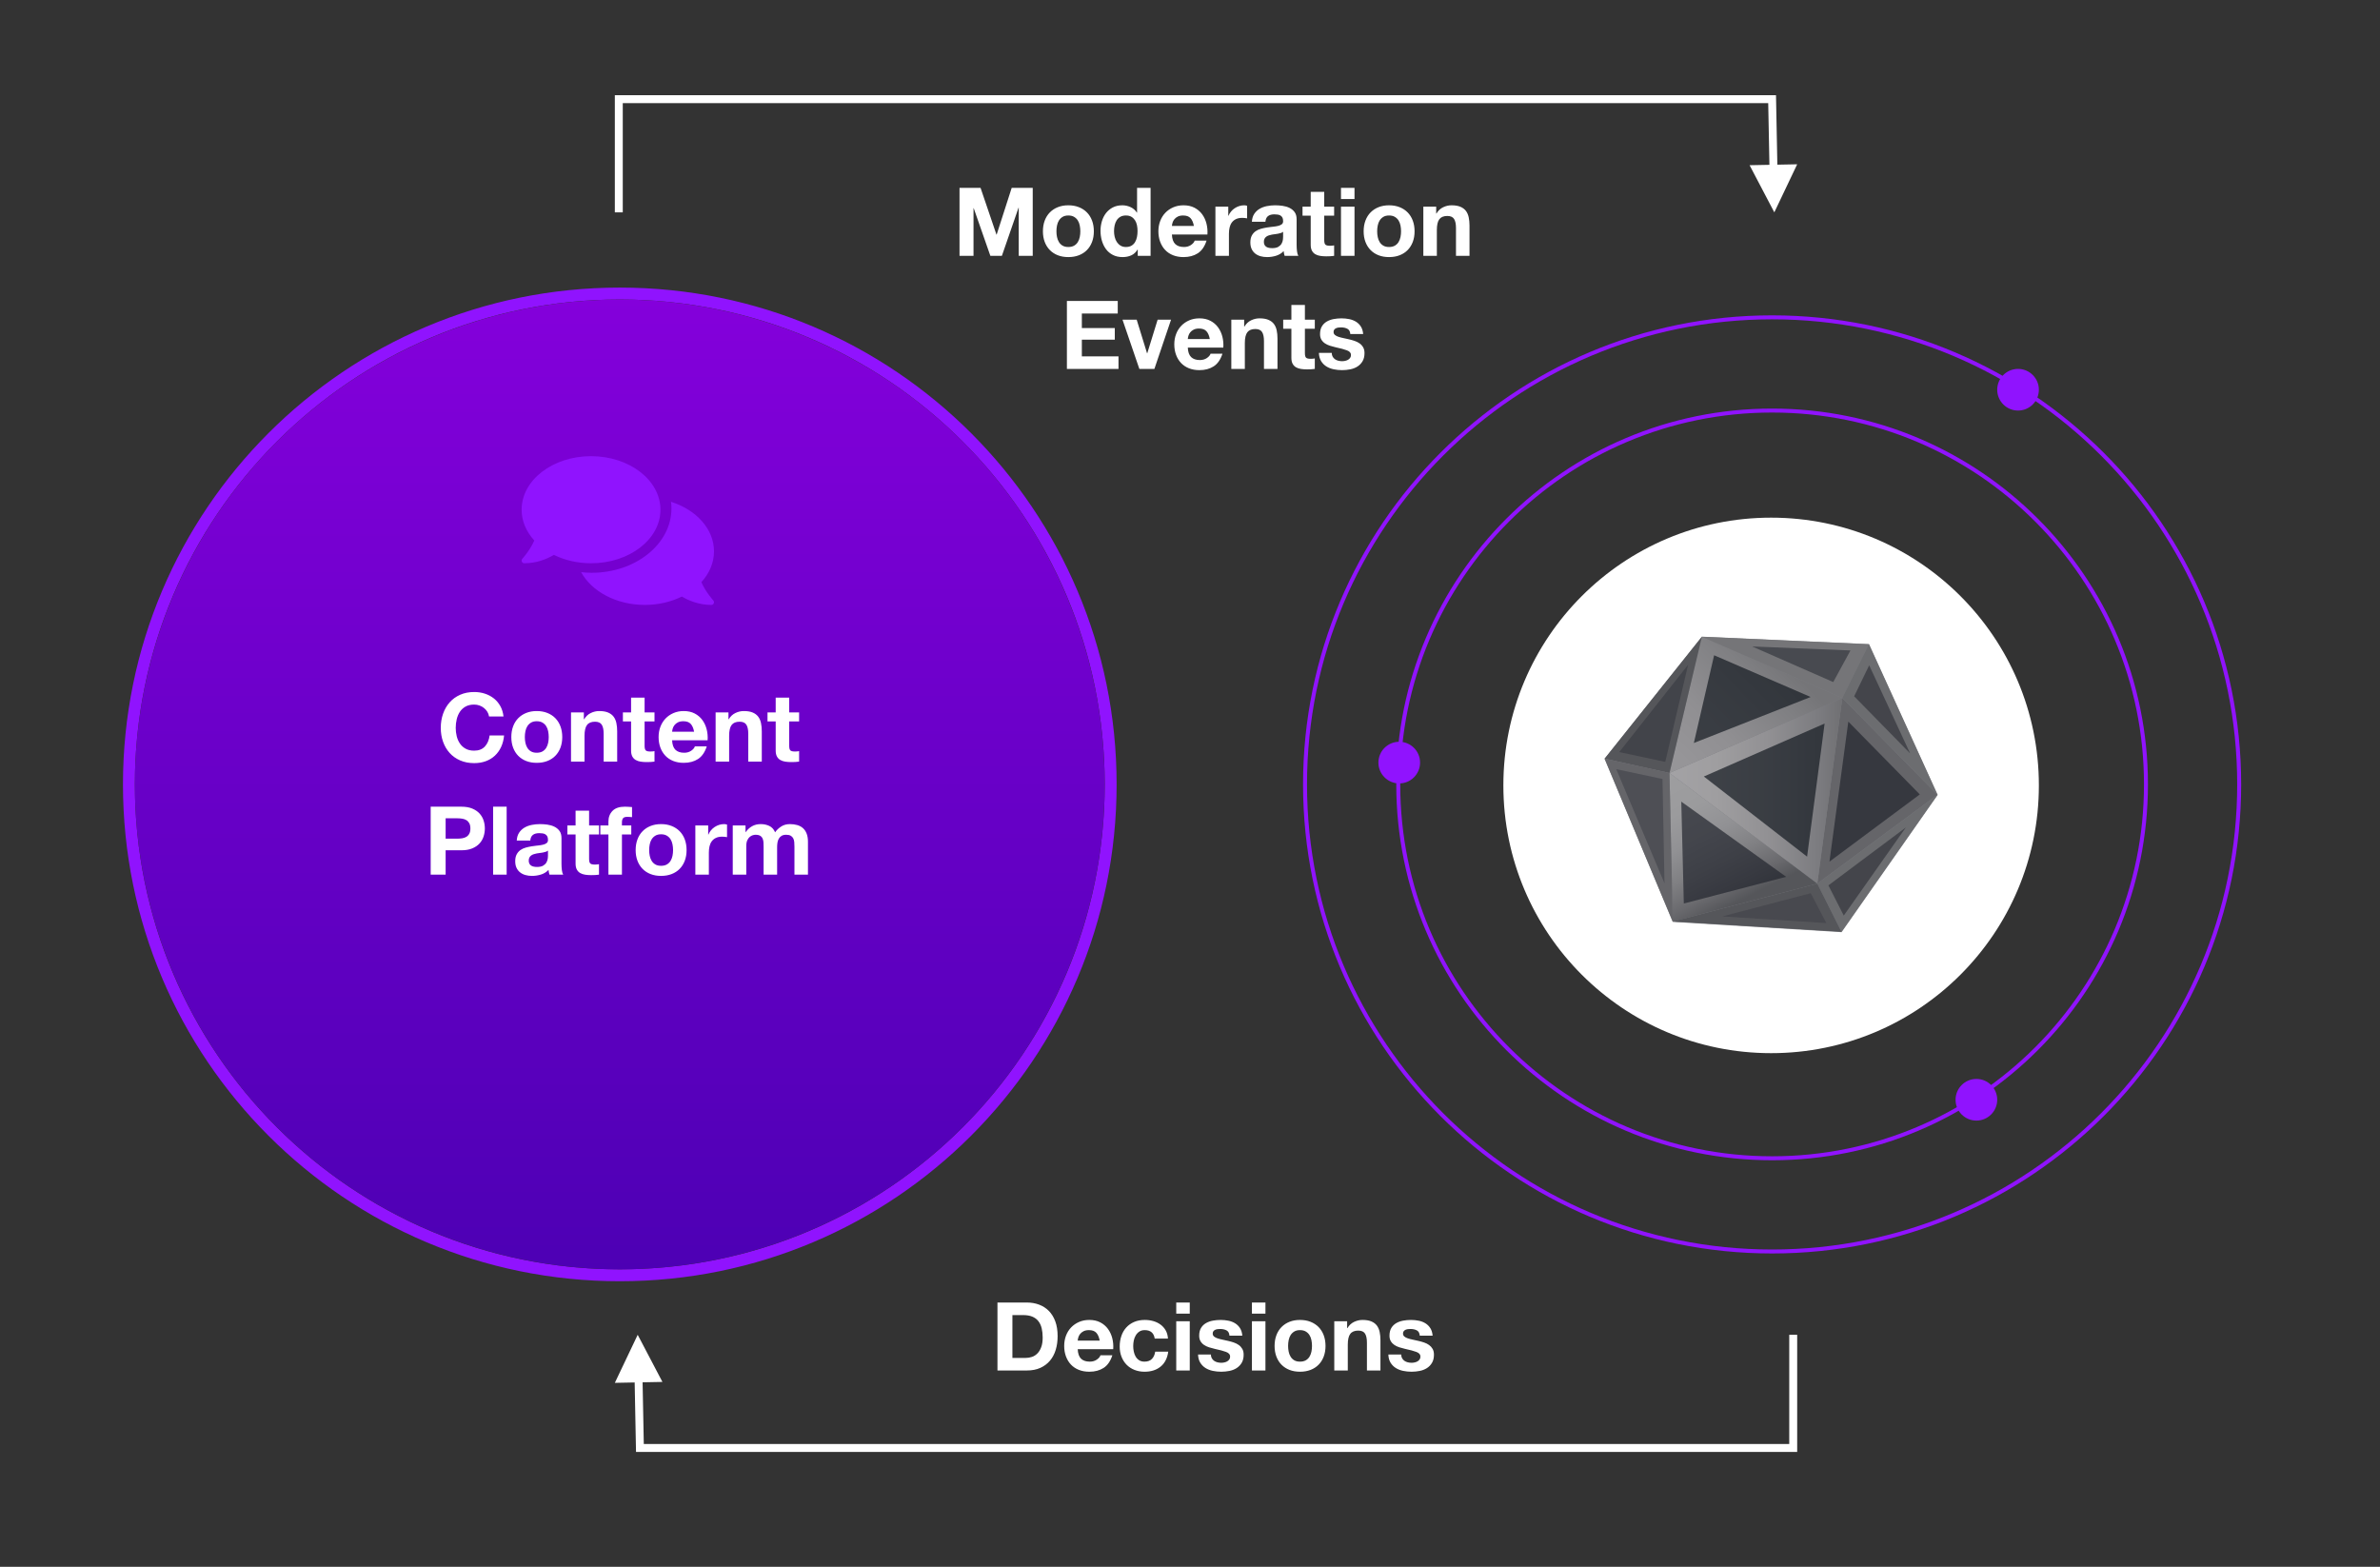 <?xml version="1.0" encoding="UTF-8"?>
<svg width="1200px" height="790px" viewBox="0 0 1200 790" version="1.1" xmlns="http://www.w3.org/2000/svg" xmlns:xlink="http://www.w3.org/1999/xlink">
    <rect x="0" y="0" width="1200" height="790" fill="#333333" stroke="none"/>
    <!-- Generator: Sketch 58 (84663) - https://sketch.com -->
    <title>website-integrations4</title>
    <desc>Created with Sketch.</desc>
    <defs>
        <linearGradient x1="50%" y1="0%" x2="50%" y2="100%" id="linearGradient-1">
            <stop stop-color="#8400DB" offset="0%"></stop>
            <stop stop-color="#4D00B4" offset="100%"></stop>
        </linearGradient>
        <linearGradient x1="0%" y1="50%" x2="100%" y2="50%" id="linearGradient-2">
            <stop stop-color="#A3A2A5" offset="0%"></stop>
            <stop stop-color="#9F9EA0" offset="27.05%"></stop>
            <stop stop-color="#929194" offset="56.07%"></stop>
            <stop stop-color="#7C7C80" offset="85.92%"></stop>
            <stop stop-color="#707073" offset="100%"></stop>
        </linearGradient>
        <linearGradient x1="-0.661%" y1="79.915%" x2="70.392%" y2="24.269%" id="linearGradient-3">
            <stop stop-color="#969598" offset="0%"></stop>
            <stop stop-color="#908F92" offset="33.96%"></stop>
            <stop stop-color="#7F7F82" offset="79.17%"></stop>
            <stop stop-color="#757578" offset="100%"></stop>
        </linearGradient>
        <linearGradient x1="6.06%" y1="-2.835%" x2="50.01%" y2="85.051%" id="linearGradient-4">
            <stop stop-color="#9E9EA0" offset="0%"></stop>
            <stop stop-color="#9B9B9D" offset="27.59%"></stop>
            <stop stop-color="#919194" offset="49.4%"></stop>
            <stop stop-color="#808083" offset="69.23%"></stop>
            <stop stop-color="#69696D" offset="87.77%"></stop>
            <stop stop-color="#55565A" offset="100%"></stop>
        </linearGradient>
    </defs>
    <g id="website-integrations4" stroke="none" stroke-width="1" fill="none" fill-rule="evenodd">
        <path d="M312.5,646 C450.847,646 563,533.847 563,395.5 C563,257.153 450.847,145 312.5,145 C174.153,145 62,257.153 62,395.5 C62,533.847 174.153,646 312.5,646 Z M312.5,640 C177.466,640 68,530.534 68,395.5 C68,260.466 177.466,151 312.5,151 C447.534,151 557,260.466 557,395.5 C557,530.534 447.534,640 312.5,640 Z" id="Oval" fill="#9013FE" fill-rule="nonzero"></path>
        <circle id="Oval" fill="url(#linearGradient-1)" cx="312.5" cy="395.5" r="244.5"></circle>
        <g id="Group-2" transform="translate(758, 261)">
            <circle id="Oval" fill="#FFFFFF" cx="135" cy="135" r="135"></circle>
            <g id="kleros-symbol" transform="translate(51, 60)" fill-rule="nonzero">
                <polygon id="Path" fill="#45464D" opacity="0.7" points="133.381 3.777 49.082 0 0 61.557 34.392 143.825 119.534 149 168 79.793"></polygon>
                <g id="Group">
                    <polygon id="Path" fill="#656569" points="167.848 79.715 119.891 30.913 107.277 124.531"></polygon>
                    <polygon id="Path" fill="url(#linearGradient-2)" points="32.751 68.739 119.891 30.913 107.277 124.531"></polygon>
                    <polygon id="Path" fill="url(#linearGradient-3)" points="119.891 30.913 49.09 0.07 32.751 68.739"></polygon>
                    <polygon id="Path" fill="url(#linearGradient-4)" points="32.751 68.739 34.419 143.629 107.277 124.531"></polygon>
                    <polygon id="Path" fill="#757578" points="119.891 30.913 133.276 3.84 49.09 0.07"></polygon>
                    <polygon id="Path" fill="#6C6D70" points="133.276 3.84 167.848 79.715 119.891 30.913"></polygon>
                    <polygon id="Path" fill="#6C6D70" points="167.848 79.715 119.447 148.795 107.277 124.531"></polygon>
                    <polygon id="Path" fill="#55565A" points="119.447 148.795 34.419 143.629 107.277 124.531"></polygon>
                    <polygon id="Path" fill="#55565A" points="49.09 0.07 0.073 61.513 32.751 68.739"></polygon>
                    <polygon id="Path" fill="#656569" points="0.073 61.513 34.419 143.629 32.751 68.739"></polygon>
                    <polygon id="Path" fill="#151A22" opacity="0.7" points="110.973 43.806 102.14 110.922 50.084 70.514"></polygon>
                    <polygon id="Path" fill="#151A22" opacity="0.7" points="103.923 30.424 55.263 9.389 45.041 53.615"></polygon>
                    <polygon id="Path" fill="#23262E" opacity="0.7" points="91.59 121.09 38.705 83.178 39.984 134.55"></polygon>
                    <polygon id="Path" fill="#23262E" opacity="0.7" points="158.962 79.548 122.923 42.835 113.411 113.433"></polygon>
                    <polygon id="Path" fill="#43444B" opacity="0.7" points="103.989 129.347 111.838 144.422 59.387 141.051"></polygon>
                    <polygon id="Path" fill="#34363D" opacity="0.7" points="151.919 96.205 112.877 125.404 120.635 140.625"></polygon>
                    <polygon id="Path" fill="#34363D" opacity="0.7" points="133.451 14.441 154.094 58.875 125.869 30.07"></polygon>
                    <polygon id="Path" fill="#36383F" opacity="0.7" points="124.004 6.962 115.324 22.896 74.439 4.943"></polygon>
                    <polygon id="Path" fill="#3B3C43" opacity="0.7" points="42.14 14.19 30.635 63.137 7.423 58.201"></polygon>
                    <polygon id="Path" fill="#45464D" opacity="0.7" points="29.235 71.769 30.247 124.37 5.912 66.812"></polygon>
                </g>
            </g>
        </g>
        <path d="M893.5,585 C998.158,585 1083,500.158 1083,395.5 C1083,290.842 998.158,206 893.5,206 C788.842,206 704,290.842 704,395.5 C704,500.158 788.842,585 893.5,585 Z M893.5,583 C789.947,583 706,499.053 706,395.5 C706,291.947 789.947,208 893.5,208 C997.053,208 1081,291.947 1081,395.5 C1081,499.053 997.053,583 893.5,583 Z" id="Oval" fill="#9013FE" fill-rule="nonzero"></path>
        <path d="M893.5,632 C1024.115,632 1130,526.115 1130,395.5 C1130,264.885 1024.115,159 893.5,159 C762.885,159 657,264.885 657,395.5 C657,526.115 762.885,632 893.5,632 Z M893.5,630 C763.989,630 659,525.011 659,395.5 C659,265.989 763.989,161 893.5,161 C1023.011,161 1128,265.989 1128,395.5 C1128,525.011 1023.011,630 893.5,630 Z" id="Oval" fill="#9013FE" fill-rule="nonzero"></path>
        <path d="M246.576,361.248 L253.872,361.248 C253.648,359.264 253.104,357.504 252.24,355.968 C251.376,354.432 250.28,353.144 248.952,352.104 C247.624,351.064 246.12,350.272 244.44,349.728 C242.76,349.184 240.976,348.912 239.088,348.912 C236.464,348.912 234.104,349.376 232.008,350.304 C229.912,351.232 228.144,352.512 226.704,354.144 C225.264,355.776 224.16,357.688 223.392,359.88 C222.624,362.072 222.24,364.448 222.24,367.008 C222.24,369.504 222.624,371.832 223.392,373.992 C224.16,376.152 225.264,378.032 226.704,379.632 C228.144,381.232 229.912,382.488 232.008,383.4 C234.104,384.312 236.464,384.768 239.088,384.768 C241.2,384.768 243.136,384.448 244.896,383.808 C246.656,383.168 248.192,382.24 249.504,381.024 C250.816,379.808 251.872,378.336 252.672,376.608 C253.472,374.88 253.968,372.944 254.16,370.8 L246.864,370.8 C246.576,373.104 245.784,374.96 244.488,376.368 C243.192,377.776 241.392,378.48 239.088,378.48 C237.392,378.48 235.952,378.152 234.768,377.496 C233.584,376.84 232.624,375.968 231.888,374.88 C231.152,373.792 230.616,372.568 230.28,371.208 C229.944,369.848 229.776,368.448 229.776,367.008 C229.776,365.504 229.944,364.048 230.28,362.64 C230.616,361.232 231.152,359.976 231.888,358.872 C232.624,357.768 233.584,356.888 234.768,356.232 C235.952,355.576 237.392,355.248 239.088,355.248 C240.016,355.248 240.904,355.4 241.752,355.704 C242.6,356.008 243.36,356.432 244.032,356.976 C244.704,357.52 245.264,358.152 245.712,358.872 C246.16,359.592 246.448,360.384 246.576,361.248 Z M264.624,371.616 C264.624,370.624 264.72,369.648 264.912,368.688 C265.104,367.728 265.432,366.88 265.896,366.144 C266.36,365.408 266.976,364.808 267.744,364.344 C268.512,363.88 269.472,363.648 270.624,363.648 C271.776,363.648 272.744,363.88 273.528,364.344 C274.312,364.808 274.936,365.408 275.4,366.144 C275.864,366.88 276.192,367.728 276.384,368.688 C276.576,369.648 276.672,370.624 276.672,371.616 C276.672,372.608 276.576,373.576 276.384,374.52 C276.192,375.464 275.864,376.312 275.4,377.064 C274.936,377.816 274.312,378.416 273.528,378.864 C272.744,379.312 271.776,379.536 270.624,379.536 C269.472,379.536 268.512,379.312 267.744,378.864 C266.976,378.416 266.36,377.816 265.896,377.064 C265.432,376.312 265.104,375.464 264.912,374.52 C264.72,373.576 264.624,372.608 264.624,371.616 Z M257.808,371.616 C257.808,373.6 258.112,375.392 258.72,376.992 C259.328,378.592 260.192,379.96 261.312,381.096 C262.432,382.232 263.776,383.104 265.344,383.712 C266.912,384.32 268.672,384.624 270.624,384.624 C272.576,384.624 274.344,384.32 275.928,383.712 C277.512,383.104 278.864,382.232 279.984,381.096 C281.104,379.96 281.968,378.592 282.576,376.992 C283.184,375.392 283.488,373.6 283.488,371.616 C283.488,369.632 283.184,367.832 282.576,366.216 C281.968,364.6 281.104,363.224 279.984,362.088 C278.864,360.952 277.512,360.072 275.928,359.448 C274.344,358.824 272.576,358.512 270.624,358.512 C268.672,358.512 266.912,358.824 265.344,359.448 C263.776,360.072 262.432,360.952 261.312,362.088 C260.192,363.224 259.328,364.6 258.72,366.216 C258.112,367.832 257.808,369.632 257.808,371.616 Z M287.904,359.184 L287.904,384 L294.72,384 L294.72,370.992 C294.72,368.464 295.136,366.648 295.968,365.544 C296.8,364.44 298.144,363.888 300,363.888 C301.632,363.888 302.768,364.392 303.408,365.4 C304.048,366.408 304.368,367.936 304.368,369.984 L304.368,384 L311.184,384 L311.184,368.736 C311.184,367.2 311.048,365.8 310.776,364.536 C310.504,363.272 310.032,362.2 309.36,361.32 C308.688,360.44 307.768,359.752 306.6,359.256 C305.432,358.76 303.936,358.512 302.112,358.512 C300.672,358.512 299.264,358.84 297.888,359.496 C296.512,360.152 295.392,361.2 294.528,362.64 L294.384,362.64 L294.384,359.184 L287.904,359.184 Z M325.008,359.184 L325.008,351.744 L318.192,351.744 L318.192,359.184 L314.064,359.184 L314.064,363.744 L318.192,363.744 L318.192,378.384 C318.192,379.632 318.4,380.64 318.816,381.408 C319.232,382.176 319.8,382.768 320.52,383.184 C321.24,383.6 322.072,383.88 323.016,384.024 C323.96,384.168 324.96,384.24 326.016,384.24 C326.688,384.24 327.376,384.224 328.08,384.192 C328.784,384.16 329.424,384.096 330,384 L330,378.72 C329.68,378.784 329.344,378.832 328.992,378.864 C328.64,378.896 328.272,378.912 327.888,378.912 C326.736,378.912 325.968,378.72 325.584,378.336 C325.2,377.952 325.008,377.184 325.008,376.032 L325.008,363.744 L330,363.744 L330,359.184 L325.008,359.184 Z M349.968,368.928 L338.88,368.928 C338.912,368.448 339.016,367.904 339.192,367.296 C339.368,366.688 339.672,366.112 340.104,365.568 C340.536,365.024 341.112,364.568 341.832,364.2 C342.552,363.832 343.456,363.648 344.544,363.648 C346.208,363.648 347.448,364.096 348.264,364.992 C349.08,365.888 349.648,367.2 349.968,368.928 Z M338.88,373.248 L356.784,373.248 C356.912,371.328 356.752,369.488 356.304,367.728 C355.856,365.968 355.128,364.4 354.12,363.024 C353.112,361.648 351.824,360.552 350.256,359.736 C348.688,358.92 346.848,358.512 344.736,358.512 C342.848,358.512 341.128,358.848 339.576,359.52 C338.024,360.192 336.688,361.112 335.568,362.28 C334.448,363.448 333.584,364.832 332.976,366.432 C332.368,368.032 332.064,369.76 332.064,371.616 C332.064,373.536 332.36,375.296 332.952,376.896 C333.544,378.496 334.384,379.872 335.472,381.024 C336.56,382.176 337.888,383.064 339.456,383.688 C341.024,384.312 342.784,384.624 344.736,384.624 C347.552,384.624 349.952,383.984 351.936,382.704 C353.92,381.424 355.392,379.296 356.352,376.32 L350.352,376.32 C350.128,377.088 349.52,377.816 348.528,378.504 C347.536,379.192 346.352,379.536 344.976,379.536 C343.056,379.536 341.584,379.04 340.56,378.048 C339.536,377.056 338.976,375.456 338.88,373.248 Z M360.816,359.184 L360.816,384 L367.632,384 L367.632,370.992 C367.632,368.464 368.048,366.648 368.88,365.544 C369.712,364.44 371.056,363.888 372.912,363.888 C374.544,363.888 375.68,364.392 376.32,365.4 C376.96,366.408 377.28,367.936 377.28,369.984 L377.28,384 L384.096,384 L384.096,368.736 C384.096,367.2 383.96,365.8 383.688,364.536 C383.416,363.272 382.944,362.2 382.272,361.32 C381.6,360.44 380.68,359.752 379.512,359.256 C378.344,358.76 376.848,358.512 375.024,358.512 C373.584,358.512 372.176,358.84 370.8,359.496 C369.424,360.152 368.304,361.2 367.44,362.64 L367.296,362.64 L367.296,359.184 L360.816,359.184 Z M397.92,359.184 L397.92,351.744 L391.104,351.744 L391.104,359.184 L386.976,359.184 L386.976,363.744 L391.104,363.744 L391.104,378.384 C391.104,379.632 391.312,380.64 391.728,381.408 C392.144,382.176 392.712,382.768 393.432,383.184 C394.152,383.6 394.984,383.88 395.928,384.024 C396.872,384.168 397.872,384.24 398.928,384.24 C399.6,384.24 400.288,384.224 400.992,384.192 C401.696,384.16 402.336,384.096 402.912,384 L402.912,378.72 C402.592,378.784 402.256,378.832 401.904,378.864 C401.552,378.896 401.184,378.912 400.8,378.912 C399.648,378.912 398.88,378.72 398.496,378.336 C398.112,377.952 397.92,377.184 397.92,376.032 L397.92,363.744 L402.912,363.744 L402.912,359.184 L397.92,359.184 Z M224.688,422.856 L224.688,412.584 L230.544,412.584 C231.408,412.584 232.24,412.648 233.04,412.776 C233.84,412.904 234.544,413.152 235.152,413.52 C235.76,413.888 236.248,414.408 236.616,415.08 C236.984,415.752 237.168,416.632 237.168,417.72 C237.168,418.808 236.984,419.688 236.616,420.36 C236.248,421.032 235.76,421.552 235.152,421.92 C234.544,422.288 233.84,422.536 233.04,422.664 C232.24,422.792 231.408,422.856 230.544,422.856 L224.688,422.856 Z M217.152,406.728 L217.152,441 L224.688,441 L224.688,428.712 L232.608,428.712 C234.752,428.712 236.576,428.4 238.08,427.776 C239.584,427.152 240.808,426.328 241.752,425.304 C242.696,424.28 243.384,423.104 243.816,421.776 C244.248,420.448 244.464,419.096 244.464,417.72 C244.464,416.312 244.248,414.952 243.816,413.64 C243.384,412.328 242.696,411.16 241.752,410.136 C240.808,409.112 239.584,408.288 238.08,407.664 C236.576,407.04 234.752,406.728 232.608,406.728 L217.152,406.728 Z M248.64,406.728 L248.64,441 L255.456,441 L255.456,406.728 L248.64,406.728 Z M260.544,423.816 C260.64,422.216 261.04,420.888 261.744,419.832 C262.448,418.776 263.344,417.928 264.432,417.288 C265.52,416.648 266.744,416.192 268.104,415.92 C269.464,415.648 270.832,415.512 272.208,415.512 C273.456,415.512 274.72,415.6 276,415.776 C277.28,415.952 278.448,416.296 279.504,416.808 C280.56,417.32 281.424,418.032 282.096,418.944 C282.768,419.856 283.104,421.064 283.104,422.568 L283.104,435.48 C283.104,436.6 283.168,437.672 283.296,438.696 C283.424,439.72 283.648,440.488 283.968,441 L277.056,441 C276.928,440.616 276.824,440.224 276.744,439.824 C276.664,439.424 276.608,439.016 276.576,438.6 C275.488,439.72 274.208,440.504 272.736,440.952 C271.264,441.4 269.76,441.624 268.224,441.624 C267.04,441.624 265.936,441.48 264.912,441.192 C263.888,440.904 262.992,440.456 262.224,439.848 C261.456,439.24 260.856,438.472 260.424,437.544 C259.992,436.616 259.776,435.512 259.776,434.232 C259.776,432.824 260.024,431.664 260.52,430.752 C261.016,429.84 261.656,429.112 262.44,428.568 C263.224,428.024 264.12,427.616 265.128,427.344 C266.136,427.072 267.152,426.856 268.176,426.696 C268.944,426.576 269.703,426.474 270.453,426.39 L271.2,426.312 C272.192,426.216 273.072,426.072 273.84,425.88 C274.608,425.688 275.216,425.408 275.664,425.04 C276.071,424.705 276.28,424.232 276.291,423.62 L276.288,423.432 C276.288,422.696 276.168,422.112 275.928,421.68 C275.688,421.248 275.368,420.912 274.968,420.672 C274.568,420.432 274.104,420.272 273.576,420.192 C273.048,420.112 272.48,420.072 271.872,420.072 C270.528,420.072 269.472,420.36 268.704,420.936 C267.936,421.512 267.488,422.472 267.36,423.816 L260.544,423.816 Z M276.288,428.856 C276,429.112 275.64,429.312 275.208,429.456 C274.776,429.6 274.312,429.72 273.816,429.816 C273.485,429.88 273.144,429.937 272.792,429.987 L272.256,430.056 C271.712,430.12 271.168,430.2 270.624,430.296 C270.112,430.392 269.608,430.52 269.112,430.68 C268.616,430.84 268.184,431.056 267.816,431.328 C267.448,431.6 267.152,431.944 266.928,432.36 C266.704,432.776 266.592,433.304 266.592,433.944 C266.592,434.552 266.704,435.064 266.928,435.48 C267.152,435.896 267.456,436.224 267.84,436.464 C268.224,436.704 268.672,436.872 269.184,436.968 C269.696,437.064 270.224,437.112 270.768,437.112 C272.112,437.112 273.152,436.888 273.888,436.44 C274.624,435.992 275.168,435.456 275.52,434.832 C275.872,434.208 276.088,433.576 276.168,432.936 L276.227,432.419 C276.268,432.014 276.288,431.674 276.288,431.4 L276.288,428.856 Z M297.024,416.184 L297.024,408.744 L290.208,408.744 L290.208,416.184 L286.08,416.184 L286.08,420.744 L290.208,420.744 L290.208,435.384 C290.208,436.632 290.416,437.64 290.832,438.408 C291.248,439.176 291.816,439.768 292.536,440.184 C293.256,440.6 294.088,440.88 295.032,441.024 C295.976,441.168 296.976,441.24 298.032,441.24 C298.704,441.24 299.392,441.224 300.096,441.192 C300.8,441.16 301.44,441.096 302.016,441 L302.016,435.72 C301.696,435.784 301.36,435.832 301.008,435.864 C300.656,435.896 300.288,435.912 299.904,435.912 C298.752,435.912 297.984,435.72 297.6,435.336 C297.216,434.952 297.024,434.184 297.024,433.032 L297.024,420.744 L302.016,420.744 L302.016,416.184 L297.024,416.184 Z M306.768,420.744 L306.768,441 L313.584,441 L313.584,420.744 L318.288,420.744 L318.288,416.184 L313.584,416.184 L313.584,414.696 C313.584,413.672 313.784,412.944 314.184,412.512 C314.584,412.08 315.248,411.864 316.176,411.864 C317.04,411.864 317.872,411.912 318.672,412.008 L318.672,406.92 C318.096,406.888 317.504,406.848 316.896,406.8 C316.288,406.752 315.68,406.728 315.072,406.728 C312.288,406.728 310.208,407.432 308.832,408.84 C307.456,410.248 306.768,412.056 306.768,414.264 L306.768,416.184 L302.688,416.184 L302.688,420.744 L306.768,420.744 Z M327.312,428.616 C327.312,427.624 327.408,426.648 327.6,425.688 C327.792,424.728 328.12,423.88 328.584,423.144 C329.048,422.408 329.664,421.808 330.432,421.344 C331.2,420.88 332.16,420.648 333.312,420.648 C334.464,420.648 335.432,420.88 336.216,421.344 C337,421.808 337.624,422.408 338.088,423.144 C338.552,423.88 338.88,424.728 339.072,425.688 C339.264,426.648 339.36,427.624 339.36,428.616 C339.36,429.608 339.264,430.576 339.072,431.52 C338.88,432.464 338.552,433.312 338.088,434.064 C337.624,434.816 337,435.416 336.216,435.864 C335.432,436.312 334.464,436.536 333.312,436.536 C332.16,436.536 331.2,436.312 330.432,435.864 C329.664,435.416 329.048,434.816 328.584,434.064 C328.12,433.312 327.792,432.464 327.6,431.52 C327.408,430.576 327.312,429.608 327.312,428.616 Z M320.496,428.616 C320.496,430.6 320.8,432.392 321.408,433.992 C322.016,435.592 322.88,436.96 324,438.096 C325.12,439.232 326.464,440.104 328.032,440.712 C329.6,441.32 331.36,441.624 333.312,441.624 C335.264,441.624 337.032,441.32 338.616,440.712 C340.2,440.104 341.552,439.232 342.672,438.096 C343.792,436.96 344.656,435.592 345.264,433.992 C345.872,432.392 346.176,430.6 346.176,428.616 C346.176,426.632 345.872,424.832 345.264,423.216 C344.656,421.6 343.792,420.224 342.672,419.088 C341.552,417.952 340.2,417.072 338.616,416.448 C337.032,415.824 335.264,415.512 333.312,415.512 C331.36,415.512 329.6,415.824 328.032,416.448 C326.464,417.072 325.12,417.952 324,419.088 C322.88,420.224 322.016,421.6 321.408,423.216 C320.8,424.832 320.496,426.632 320.496,428.616 Z M350.592,416.184 L350.592,441 L357.408,441 L357.408,429.816 C357.408,428.696 357.52,427.656 357.744,426.696 C357.968,425.736 358.344,424.896 358.872,424.176 C359.4,423.456 360.096,422.888 360.96,422.472 C361.824,422.056 362.88,421.848 364.128,421.848 C364.544,421.848 364.976,421.872 365.424,421.92 C365.872,421.968 366.256,422.024 366.576,422.088 L366.576,415.752 C366.032,415.592 365.536,415.512 365.088,415.512 C364.224,415.512 363.392,415.64 362.592,415.896 C361.792,416.152 361.04,416.512 360.336,416.976 C359.632,417.44 359.008,418 358.464,418.656 C357.92,419.312 357.488,420.024 357.168,420.792 L357.072,420.792 L357.072,416.184 L350.592,416.184 Z M369.456,416.184 L375.888,416.184 L375.888,419.544 L375.984,419.544 C376.88,418.264 377.96,417.272 379.224,416.568 C380.488,415.864 381.936,415.512 383.568,415.512 C385.136,415.512 386.568,415.816 387.864,416.424 C389.16,417.032 390.144,418.104 390.816,419.64 C391.552,418.552 392.552,417.592 393.816,416.76 C395.08,415.928 396.576,415.512 398.304,415.512 C399.616,415.512 400.832,415.672 401.952,415.992 C403.072,416.312 404.032,416.824 404.832,417.528 C405.632,418.232 406.256,419.152 406.704,420.288 C407.152,421.424 407.376,422.792 407.376,424.392 L407.376,441 L400.56,441 L400.56,426.936 C400.56,426.104 400.528,425.32 400.464,424.584 C400.4,423.848 400.224,423.208 399.936,422.664 C399.648,422.12 399.224,421.688 398.664,421.368 C398.104,421.048 397.344,420.888 396.384,420.888 C395.424,420.888 394.648,421.072 394.056,421.44 C393.464,421.808 393,422.288 392.664,422.88 C392.328,423.472 392.104,424.144 391.992,424.896 C391.88,425.648 391.824,426.408 391.824,427.176 L391.824,441 L385.008,441 L385.008,427.08 C385.008,426.344 384.992,425.616 384.96,424.896 C384.928,424.176 384.792,423.512 384.552,422.904 C384.312,422.296 383.912,421.808 383.352,421.44 C382.792,421.072 381.968,420.888 380.88,420.888 C380.56,420.888 380.136,420.96 379.608,421.104 C379.08,421.248 378.568,421.52 378.072,421.92 C377.576,422.32 377.152,422.896 376.8,423.648 C376.448,424.4 376.272,425.384 376.272,426.6 L376.272,441 L369.456,441 L369.456,416.184 Z" id="ContentPlatform" fill="#FFFFFF" fill-rule="nonzero"></path>
        <g id="cart-plus-solid" transform="translate(263, 230)" fill="#9013FE" fill-rule="nonzero">
            <path d="M70,27 C70,12.082 54.334,0 35,0 C15.666,0 0,12.082 0,27 C0,32.788 2.373,38.121 6.394,42.525 C4.139,47.621 0.421,51.671 0.37,51.722 C0,52.11 -0.101,52.684 0.118,53.19 C0.337,53.696 0.808,54 1.346,54 C7.505,54 12.603,51.924 16.272,49.781 C21.69,52.431 28.101,54 35,54 C54.334,54 70,41.917 70,27 Z M90.63,63.523 C94.636,59.135 97,53.785 97,47.996 C97,36.705 88.032,27.034 75.326,23 C75.477,24.114 75.544,25.245 75.544,26.392 C75.544,44.266 57.491,58.797 35.314,58.797 C33.503,58.797 31.743,58.662 30,58.477 C35.28,68.181 47.685,75 62.134,75 C69.007,75 75.393,73.447 80.791,70.781 C84.445,72.924 89.524,75 95.659,75 C96.195,75 96.682,74.679 96.883,74.19 C97.101,73.7 97,73.127 96.631,72.722 C96.581,72.671 92.876,68.637 90.63,63.523 Z" id="Shape"></path>
        </g>
        <path d="M483.792,94.728 L483.792,129 L490.848,129 L490.848,104.952 L490.944,104.952 L499.344,129 L505.152,129 L513.552,104.712 L513.648,104.712 L513.648,129 L520.704,129 L520.704,94.728 L510.096,94.728 L502.512,118.296 L502.416,118.296 L494.4,94.728 L483.792,94.728 Z M532.656,116.616 C532.656,115.624 532.752,114.648 532.944,113.688 C533.136,112.728 533.464,111.88 533.928,111.144 C534.392,110.408 535.008,109.808 535.776,109.344 C536.544,108.88 537.504,108.648 538.656,108.648 C539.808,108.648 540.776,108.88 541.56,109.344 C542.344,109.808 542.968,110.408 543.432,111.144 C543.896,111.88 544.224,112.728 544.416,113.688 C544.608,114.648 544.704,115.624 544.704,116.616 C544.704,117.608 544.608,118.576 544.416,119.52 C544.224,120.464 543.896,121.312 543.432,122.064 C542.968,122.816 542.344,123.416 541.56,123.864 C540.776,124.312 539.808,124.536 538.656,124.536 C537.504,124.536 536.544,124.312 535.776,123.864 C535.008,123.416 534.392,122.816 533.928,122.064 C533.464,121.312 533.136,120.464 532.944,119.52 C532.752,118.576 532.656,117.608 532.656,116.616 Z M525.84,116.616 C525.84,118.6 526.144,120.392 526.752,121.992 C527.36,123.592 528.224,124.96 529.344,126.096 C530.464,127.232 531.808,128.104 533.376,128.712 C534.944,129.32 536.704,129.624 538.656,129.624 C540.608,129.624 542.376,129.32 543.96,128.712 C545.544,128.104 546.896,127.232 548.016,126.096 C549.136,124.96 550,123.592 550.608,121.992 C551.216,120.392 551.52,118.6 551.52,116.616 C551.52,114.632 551.216,112.832 550.608,111.216 C550,109.6 549.136,108.224 548.016,107.088 C546.896,105.952 545.544,105.072 543.96,104.448 C542.376,103.824 540.608,103.512 538.656,103.512 C536.704,103.512 534.944,103.824 533.376,104.448 C531.808,105.072 530.464,105.952 529.344,107.088 C528.224,108.224 527.36,109.6 526.752,111.216 C526.144,112.832 525.84,114.632 525.84,116.616 Z M573.552,116.52 C573.552,117.544 573.456,118.536 573.264,119.496 C573.072,120.456 572.752,121.312 572.304,122.064 C571.856,122.816 571.256,123.416 570.504,123.864 C569.752,124.312 568.816,124.536 567.696,124.536 C566.64,124.536 565.736,124.304 564.984,123.84 C564.232,123.376 563.608,122.768 563.112,122.016 C562.616,121.264 562.256,120.408 562.032,119.448 C561.808,118.488 561.696,117.528 561.696,116.568 C561.696,115.544 561.8,114.56 562.008,113.616 C562.216,112.672 562.552,111.832 563.016,111.096 C563.48,110.36 564.096,109.768 564.864,109.32 C565.632,108.872 566.576,108.648 567.696,108.648 C568.816,108.648 569.744,108.872 570.48,109.32 C571.216,109.768 571.816,110.352 572.28,111.072 C572.744,111.792 573.072,112.624 573.264,113.568 C573.456,114.512 573.552,115.496 573.552,116.52 Z M573.648,125.832 L573.648,129 L580.128,129 L580.128,94.728 L573.312,94.728 L573.312,107.208 L573.216,107.208 C572.448,105.992 571.4,105.072 570.072,104.448 C568.744,103.824 567.344,103.512 565.872,103.512 C564.048,103.512 562.448,103.872 561.072,104.592 C559.696,105.312 558.552,106.264 557.64,107.448 C556.728,108.632 556.04,110 555.576,111.552 C555.112,113.104 554.88,114.712 554.88,116.376 C554.88,118.104 555.112,119.768 555.576,121.368 C556.04,122.968 556.728,124.384 557.64,125.616 C558.552,126.848 559.712,127.824 561.12,128.544 C562.528,129.264 564.16,129.624 566.016,129.624 C567.648,129.624 569.112,129.328 570.408,128.736 C571.704,128.144 572.752,127.176 573.552,125.832 L573.648,125.832 Z M601.968,113.928 L590.88,113.928 C590.912,113.448 591.016,112.904 591.192,112.296 C591.368,111.688 591.672,111.112 592.104,110.568 C592.536,110.024 593.112,109.568 593.832,109.2 C594.552,108.832 595.456,108.648 596.544,108.648 C598.208,108.648 599.448,109.096 600.264,109.992 C601.08,110.888 601.648,112.2 601.968,113.928 Z M590.88,118.248 L608.784,118.248 C608.912,116.328 608.752,114.488 608.304,112.728 C607.856,110.968 607.128,109.4 606.12,108.024 C605.112,106.648 603.824,105.552 602.256,104.736 C600.688,103.92 598.848,103.512 596.736,103.512 C594.848,103.512 593.128,103.848 591.576,104.52 C590.024,105.192 588.688,106.112 587.568,107.28 C586.448,108.448 585.584,109.832 584.976,111.432 C584.368,113.032 584.064,114.76 584.064,116.616 C584.064,118.536 584.36,120.296 584.952,121.896 C585.544,123.496 586.384,124.872 587.472,126.024 C588.56,127.176 589.888,128.064 591.456,128.688 C593.024,129.312 594.784,129.624 596.736,129.624 C599.552,129.624 601.952,128.984 603.936,127.704 C605.92,126.424 607.392,124.296 608.352,121.32 L602.352,121.32 C602.128,122.088 601.52,122.816 600.528,123.504 C599.536,124.192 598.352,124.536 596.976,124.536 C595.056,124.536 593.584,124.04 592.56,123.048 C591.536,122.056 590.976,120.456 590.88,118.248 Z M612.816,104.184 L612.816,129 L619.632,129 L619.632,117.816 C619.632,116.696 619.744,115.656 619.968,114.696 C620.192,113.736 620.568,112.896 621.096,112.176 C621.624,111.456 622.32,110.888 623.184,110.472 C624.048,110.056 625.104,109.848 626.352,109.848 C626.768,109.848 627.2,109.872 627.648,109.92 C628.096,109.968 628.48,110.024 628.8,110.088 L628.8,103.752 C628.256,103.592 627.76,103.512 627.312,103.512 C626.448,103.512 625.616,103.64 624.816,103.896 C624.016,104.152 623.264,104.512 622.56,104.976 C621.856,105.44 621.232,106 620.688,106.656 C620.144,107.312 619.712,108.024 619.392,108.792 L619.296,108.792 L619.296,104.184 L612.816,104.184 Z M631.2,111.816 C631.296,110.216 631.696,108.888 632.4,107.832 C633.104,106.776 634,105.928 635.088,105.288 C636.176,104.648 637.4,104.192 638.76,103.92 C640.12,103.648 641.488,103.512 642.864,103.512 C644.112,103.512 645.376,103.6 646.656,103.776 C647.936,103.952 649.104,104.296 650.16,104.808 C651.216,105.32 652.08,106.032 652.752,106.944 C653.424,107.856 653.76,109.064 653.76,110.568 L653.76,123.48 C653.76,124.6 653.824,125.672 653.952,126.696 C654.08,127.72 654.304,128.488 654.624,129 L647.712,129 C647.584,128.616 647.48,128.224 647.4,127.824 C647.32,127.424 647.264,127.016 647.232,126.6 C646.144,127.72 644.864,128.504 643.392,128.952 C641.92,129.4 640.416,129.624 638.88,129.624 C637.696,129.624 636.592,129.48 635.568,129.192 C634.544,128.904 633.648,128.456 632.88,127.848 C632.112,127.24 631.512,126.472 631.08,125.544 C630.648,124.616 630.432,123.512 630.432,122.232 C630.432,120.824 630.68,119.664 631.176,118.752 C631.672,117.84 632.312,117.112 633.096,116.568 C633.88,116.024 634.776,115.616 635.784,115.344 C636.792,115.072 637.808,114.856 638.832,114.696 C639.6,114.576 640.359,114.474 641.109,114.39 L641.856,114.312 C642.848,114.216 643.728,114.072 644.496,113.88 C645.264,113.688 645.872,113.408 646.32,113.04 C646.727,112.705 646.936,112.232 646.947,111.62 L646.944,111.432 C646.944,110.696 646.824,110.112 646.584,109.68 C646.344,109.248 646.024,108.912 645.624,108.672 C645.224,108.432 644.76,108.272 644.232,108.192 C643.704,108.112 643.136,108.072 642.528,108.072 C641.184,108.072 640.128,108.36 639.36,108.936 C638.592,109.512 638.144,110.472 638.016,111.816 L631.2,111.816 Z M646.944,116.856 C646.656,117.112 646.296,117.312 645.864,117.456 C645.432,117.6 644.968,117.72 644.472,117.816 C644.141,117.88 643.8,117.937 643.448,117.987 L642.912,118.056 C642.368,118.12 641.824,118.2 641.28,118.296 C640.768,118.392 640.264,118.52 639.768,118.68 C639.272,118.84 638.84,119.056 638.472,119.328 C638.104,119.6 637.808,119.944 637.584,120.36 C637.36,120.776 637.248,121.304 637.248,121.944 C637.248,122.552 637.36,123.064 637.584,123.48 C637.808,123.896 638.112,124.224 638.496,124.464 C638.88,124.704 639.328,124.872 639.84,124.968 C640.352,125.064 640.88,125.112 641.424,125.112 C642.768,125.112 643.808,124.888 644.544,124.44 C645.28,123.992 645.824,123.456 646.176,122.832 C646.528,122.208 646.744,121.576 646.824,120.936 L646.883,120.419 C646.924,120.014 646.944,119.674 646.944,119.4 L646.944,116.856 Z M667.68,104.184 L667.68,96.744 L660.864,96.744 L660.864,104.184 L656.736,104.184 L656.736,108.744 L660.864,108.744 L660.864,123.384 C660.864,124.632 661.072,125.64 661.488,126.408 C661.904,127.176 662.472,127.768 663.192,128.184 C663.912,128.6 664.744,128.88 665.688,129.024 C666.632,129.168 667.632,129.24 668.688,129.24 C669.36,129.24 670.048,129.224 670.752,129.192 C671.456,129.16 672.096,129.096 672.672,129 L672.672,123.72 C672.352,123.784 672.016,123.832 671.664,123.864 C671.312,123.896 670.944,123.912 670.56,123.912 C669.408,123.912 668.64,123.72 668.256,123.336 C667.872,122.952 667.68,122.184 667.68,121.032 L667.68,108.744 L672.672,108.744 L672.672,104.184 L667.68,104.184 Z M682.944,100.344 L682.944,94.728 L676.128,94.728 L676.128,100.344 L682.944,100.344 Z M676.128,104.184 L676.128,129 L682.944,129 L682.944,104.184 L676.128,104.184 Z M694.368,116.616 C694.368,115.624 694.464,114.648 694.656,113.688 C694.848,112.728 695.176,111.88 695.64,111.144 C696.104,110.408 696.72,109.808 697.488,109.344 C698.256,108.88 699.216,108.648 700.368,108.648 C701.52,108.648 702.488,108.88 703.272,109.344 C704.056,109.808 704.68,110.408 705.144,111.144 C705.608,111.88 705.936,112.728 706.128,113.688 C706.32,114.648 706.416,115.624 706.416,116.616 C706.416,117.608 706.32,118.576 706.128,119.52 C705.936,120.464 705.608,121.312 705.144,122.064 C704.68,122.816 704.056,123.416 703.272,123.864 C702.488,124.312 701.52,124.536 700.368,124.536 C699.216,124.536 698.256,124.312 697.488,123.864 C696.72,123.416 696.104,122.816 695.64,122.064 C695.176,121.312 694.848,120.464 694.656,119.52 C694.464,118.576 694.368,117.608 694.368,116.616 Z M687.552,116.616 C687.552,118.6 687.856,120.392 688.464,121.992 C689.072,123.592 689.936,124.96 691.056,126.096 C692.176,127.232 693.52,128.104 695.088,128.712 C696.656,129.32 698.416,129.624 700.368,129.624 C702.32,129.624 704.088,129.32 705.672,128.712 C707.256,128.104 708.608,127.232 709.728,126.096 C710.848,124.96 711.712,123.592 712.32,121.992 C712.928,120.392 713.232,118.6 713.232,116.616 C713.232,114.632 712.928,112.832 712.32,111.216 C711.712,109.6 710.848,108.224 709.728,107.088 C708.608,105.952 707.256,105.072 705.672,104.448 C704.088,103.824 702.32,103.512 700.368,103.512 C698.416,103.512 696.656,103.824 695.088,104.448 C693.52,105.072 692.176,105.952 691.056,107.088 C689.936,108.224 689.072,109.6 688.464,111.216 C687.856,112.832 687.552,114.632 687.552,116.616 Z M717.648,104.184 L717.648,129 L724.464,129 L724.464,115.992 C724.464,113.464 724.88,111.648 725.712,110.544 C726.544,109.44 727.888,108.888 729.744,108.888 C731.376,108.888 732.512,109.392 733.152,110.4 C733.792,111.408 734.112,112.936 734.112,114.984 L734.112,129 L740.928,129 L740.928,113.736 C740.928,112.2 740.792,110.8 740.52,109.536 C740.248,108.272 739.776,107.2 739.104,106.32 C738.432,105.44 737.512,104.752 736.344,104.256 C735.176,103.76 733.68,103.512 731.856,103.512 C730.416,103.512 729.008,103.84 727.632,104.496 C726.256,105.152 725.136,106.2 724.272,107.64 L724.128,107.64 L724.128,104.184 L717.648,104.184 Z M537.936,151.728 L537.936,186 L563.952,186 L563.952,179.664 L545.472,179.664 L545.472,171.264 L562.08,171.264 L562.08,165.408 L545.472,165.408 L545.472,158.064 L563.568,158.064 L563.568,151.728 L537.936,151.728 Z M582.048,186 L590.448,161.184 L583.68,161.184 L578.448,178.128 L578.352,178.128 L573.12,161.184 L565.968,161.184 L574.464,186 L582.048,186 Z M609.984,170.928 L598.896,170.928 C598.928,170.448 599.032,169.904 599.208,169.296 C599.384,168.688 599.688,168.112 600.12,167.568 C600.552,167.024 601.128,166.568 601.848,166.2 C602.568,165.832 603.472,165.648 604.56,165.648 C606.224,165.648 607.464,166.096 608.28,166.992 C609.096,167.888 609.664,169.2 609.984,170.928 Z M598.896,175.248 L616.8,175.248 C616.928,173.328 616.768,171.488 616.32,169.728 C615.872,167.968 615.144,166.4 614.136,165.024 C613.128,163.648 611.84,162.552 610.272,161.736 C608.704,160.92 606.864,160.512 604.752,160.512 C602.864,160.512 601.144,160.848 599.592,161.52 C598.04,162.192 596.704,163.112 595.584,164.28 C594.464,165.448 593.6,166.832 592.992,168.432 C592.384,170.032 592.08,171.76 592.08,173.616 C592.08,175.536 592.376,177.296 592.968,178.896 C593.56,180.496 594.4,181.872 595.488,183.024 C596.576,184.176 597.904,185.064 599.472,185.688 C601.04,186.312 602.8,186.624 604.752,186.624 C607.568,186.624 609.968,185.984 611.952,184.704 C613.936,183.424 615.408,181.296 616.368,178.32 L610.368,178.32 C610.144,179.088 609.536,179.816 608.544,180.504 C607.552,181.192 606.368,181.536 604.992,181.536 C603.072,181.536 601.6,181.04 600.576,180.048 C599.552,179.056 598.992,177.456 598.896,175.248 Z M620.832,161.184 L620.832,186 L627.648,186 L627.648,172.992 C627.648,170.464 628.064,168.648 628.896,167.544 C629.728,166.44 631.072,165.888 632.928,165.888 C634.56,165.888 635.696,166.392 636.336,167.4 C636.976,168.408 637.296,169.936 637.296,171.984 L637.296,186 L644.112,186 L644.112,170.736 C644.112,169.2 643.976,167.8 643.704,166.536 C643.432,165.272 642.96,164.2 642.288,163.32 C641.616,162.44 640.696,161.752 639.528,161.256 C638.36,160.76 636.864,160.512 635.04,160.512 C633.6,160.512 632.192,160.84 630.816,161.496 C629.44,162.152 628.32,163.2 627.456,164.64 L627.312,164.64 L627.312,161.184 L620.832,161.184 Z M657.936,161.184 L657.936,153.744 L651.12,153.744 L651.12,161.184 L646.992,161.184 L646.992,165.744 L651.12,165.744 L651.12,180.384 C651.12,181.632 651.328,182.64 651.744,183.408 C652.16,184.176 652.728,184.768 653.448,185.184 C654.168,185.6 655,185.88 655.944,186.024 C656.888,186.168 657.888,186.24 658.944,186.24 C659.616,186.24 660.304,186.224 661.008,186.192 C661.712,186.16 662.352,186.096 662.928,186 L662.928,180.72 C662.608,180.784 662.272,180.832 661.92,180.864 C661.568,180.896 661.2,180.912 660.816,180.912 C659.664,180.912 658.896,180.72 658.512,180.336 C658.128,179.952 657.936,179.184 657.936,178.032 L657.936,165.744 L662.928,165.744 L662.928,161.184 L657.936,161.184 Z M671.472,177.936 C671.472,178.672 671.624,179.304 671.928,179.832 C672.232,180.36 672.624,180.792 673.104,181.128 C673.584,181.464 674.136,181.712 674.76,181.872 C675.384,182.032 676.032,182.112 676.704,182.112 C677.184,182.112 677.688,182.056 678.216,181.944 C678.744,181.832 679.224,181.656 679.656,181.416 C680.088,181.176 680.448,180.856 680.736,180.456 C681.024,180.056 681.168,179.552 681.168,178.944 C681.168,177.92 680.488,177.152 679.128,176.64 C677.768,176.128 675.872,175.616 673.44,175.104 C672.448,174.88 671.48,174.616 670.536,174.312 C669.592,174.008 668.752,173.608 668.016,173.112 C667.28,172.616 666.688,171.992 666.24,171.24 C665.792,170.488 665.568,169.568 665.568,168.48 C665.568,166.88 665.88,165.568 666.504,164.544 C667.128,163.52 667.952,162.712 668.976,162.12 C670,161.528 671.152,161.112 672.432,160.872 C673.712,160.632 675.024,160.512 676.368,160.512 C677.712,160.512 679.016,160.64 680.28,160.896 C681.544,161.152 682.672,161.584 683.664,162.192 C684.656,162.8 685.48,163.608 686.136,164.616 C686.792,165.624 687.184,166.896 687.312,168.432 L680.832,168.432 C680.736,167.12 680.24,166.232 679.344,165.768 C678.448,165.304 677.392,165.072 676.176,165.072 C675.792,165.072 675.376,165.096 674.928,165.144 C674.48,165.192 674.072,165.296 673.704,165.456 C673.336,165.616 673.024,165.848 672.768,166.152 C672.512,166.456 672.384,166.864 672.384,167.376 C672.384,167.984 672.608,168.48 673.056,168.864 C673.504,169.248 674.088,169.56 674.808,169.8 C675.528,170.04 676.352,170.256 677.28,170.448 C678.208,170.64 679.152,170.848 680.112,171.072 C681.104,171.296 682.072,171.568 683.016,171.888 C683.96,172.208 684.8,172.632 685.536,173.16 C686.272,173.688 686.864,174.344 687.312,175.128 C687.76,175.912 687.984,176.88 687.984,178.032 C687.984,179.664 687.656,181.032 687,182.136 C686.344,183.24 685.488,184.128 684.432,184.8 C683.376,185.472 682.168,185.944 680.808,186.216 C679.448,186.488 678.064,186.624 676.656,186.624 C675.216,186.624 673.808,186.48 672.432,186.192 C671.056,185.904 669.832,185.424 668.76,184.752 C667.688,184.08 666.808,183.192 666.12,182.088 C665.432,180.984 665.056,179.6 664.992,177.936 L671.472,177.936 Z" id="ModerationEvents" fill="#FFFFFF" fill-rule="nonzero"></path>
        <path d="M510.456,684.664 L510.456,663.064 L515.832,663.064 C517.688,663.064 519.248,663.328 520.512,663.856 C521.776,664.384 522.792,665.144 523.56,666.136 C524.328,667.128 524.88,668.32 525.216,669.712 C525.552,671.104 525.72,672.664 525.72,674.392 C525.72,676.28 525.48,677.88 525,679.192 C524.52,680.504 523.88,681.568 523.08,682.384 C522.28,683.2 521.368,683.784 520.344,684.136 C519.32,684.488 518.264,684.664 517.176,684.664 L510.456,684.664 Z M502.92,656.728 L502.92,691 L517.704,691 C520.328,691 522.608,690.56 524.544,689.68 C526.48,688.8 528.096,687.592 529.392,686.056 C530.688,684.52 531.656,682.696 532.296,680.584 C532.936,678.472 533.256,676.168 533.256,673.672 C533.256,670.824 532.864,668.344 532.08,666.232 C531.296,664.12 530.208,662.36 528.816,660.952 C527.424,659.544 525.776,658.488 523.872,657.784 C521.968,657.08 519.912,656.728 517.704,656.728 L502.92,656.728 Z M554.472,675.928 L543.384,675.928 C543.416,675.448 543.52,674.904 543.696,674.296 C543.872,673.688 544.176,673.112 544.608,672.568 C545.04,672.024 545.616,671.568 546.336,671.2 C547.056,670.832 547.96,670.648 549.048,670.648 C550.712,670.648 551.952,671.096 552.768,671.992 C553.584,672.888 554.152,674.2 554.472,675.928 Z M543.384,680.248 L561.288,680.248 C561.416,678.328 561.256,676.488 560.808,674.728 C560.36,672.968 559.632,671.4 558.624,670.024 C557.616,668.648 556.328,667.552 554.76,666.736 C553.192,665.92 551.352,665.512 549.24,665.512 C547.352,665.512 545.632,665.848 544.08,666.52 C542.528,667.192 541.192,668.112 540.072,669.28 C538.952,670.448 538.088,671.832 537.48,673.432 C536.872,675.032 536.568,676.76 536.568,678.616 C536.568,680.536 536.864,682.296 537.456,683.896 C538.048,685.496 538.888,686.872 539.976,688.024 C541.064,689.176 542.392,690.064 543.96,690.688 C545.528,691.312 547.288,691.624 549.24,691.624 C552.056,691.624 554.456,690.984 556.44,689.704 C558.424,688.424 559.896,686.296 560.856,683.32 L554.856,683.32 C554.632,684.088 554.024,684.816 553.032,685.504 C552.04,686.192 550.856,686.536 549.48,686.536 C547.56,686.536 546.088,686.04 545.064,685.048 C544.04,684.056 543.48,682.456 543.384,680.248 Z M582.216,674.92 L588.888,674.92 C588.792,673.32 588.408,671.936 587.736,670.768 C587.064,669.6 586.192,668.624 585.12,667.84 C584.048,667.056 582.832,666.472 581.472,666.088 C580.112,665.704 578.696,665.512 577.224,665.512 C575.208,665.512 573.416,665.848 571.848,666.52 C570.28,667.192 568.952,668.128 567.864,669.328 C566.776,670.528 565.952,671.952 565.392,673.6 C564.832,675.248 564.552,677.032 564.552,678.952 C564.552,680.808 564.856,682.512 565.464,684.064 C566.072,685.616 566.92,686.952 568.008,688.072 C569.096,689.192 570.416,690.064 571.968,690.688 C573.52,691.312 575.224,691.624 577.08,691.624 C580.376,691.624 583.08,690.76 585.192,689.032 C587.304,687.304 588.584,684.792 589.032,681.496 L582.456,681.496 C582.232,683.032 581.68,684.256 580.8,685.168 C579.92,686.08 578.664,686.536 577.032,686.536 C575.976,686.536 575.08,686.296 574.344,685.816 C573.608,685.336 573.024,684.72 572.592,683.968 C572.16,683.216 571.848,682.376 571.656,681.448 C571.464,680.52 571.368,679.608 571.368,678.712 C571.368,677.784 571.464,676.848 571.656,675.904 C571.848,674.96 572.176,674.096 572.64,673.312 C573.104,672.528 573.704,671.888 574.44,671.392 C575.176,670.896 576.088,670.648 577.176,670.648 C580.088,670.648 581.768,672.072 582.216,674.92 Z M599.88,662.344 L599.88,656.728 L593.064,656.728 L593.064,662.344 L599.88,662.344 Z M593.064,666.184 L593.064,691 L599.88,691 L599.88,666.184 L593.064,666.184 Z M610.536,682.936 L604.056,682.936 C604.12,684.6 604.496,685.984 605.184,687.088 C605.872,688.192 606.752,689.08 607.824,689.752 C608.896,690.424 610.12,690.904 611.496,691.192 C612.872,691.48 614.28,691.624 615.72,691.624 C617.128,691.624 618.512,691.488 619.872,691.216 C621.232,690.944 622.44,690.472 623.496,689.8 C624.552,689.128 625.408,688.24 626.064,687.136 C626.72,686.032 627.048,684.664 627.048,683.032 C627.048,681.88 626.824,680.912 626.376,680.128 C625.928,679.344 625.336,678.688 624.6,678.16 C623.864,677.632 623.024,677.208 622.08,676.888 C621.136,676.568 620.168,676.296 619.176,676.072 C618.216,675.848 617.272,675.64 616.344,675.448 C615.416,675.256 614.592,675.04 613.872,674.8 C613.152,674.56 612.568,674.248 612.12,673.864 C611.672,673.48 611.448,672.984 611.448,672.376 C611.448,671.864 611.576,671.456 611.832,671.152 C612.088,670.848 612.4,670.616 612.768,670.456 C613.136,670.296 613.544,670.192 613.992,670.144 C614.44,670.096 614.856,670.072 615.24,670.072 C616.456,670.072 617.512,670.304 618.408,670.768 C619.304,671.232 619.8,672.12 619.896,673.432 L626.376,673.432 C626.248,671.896 625.856,670.624 625.2,669.616 C624.544,668.608 623.72,667.8 622.728,667.192 C621.736,666.584 620.608,666.152 619.344,665.896 C618.08,665.64 616.776,665.512 615.432,665.512 C614.088,665.512 612.776,665.632 611.496,665.872 C610.216,666.112 609.064,666.528 608.04,667.12 C607.016,667.712 606.192,668.52 605.568,669.544 C604.944,670.568 604.632,671.88 604.632,673.48 C604.632,674.568 604.856,675.488 605.304,676.24 C605.752,676.992 606.344,677.616 607.08,678.112 C607.816,678.608 608.656,679.008 609.6,679.312 C610.544,679.616 611.512,679.88 612.504,680.104 C614.936,680.616 616.832,681.128 618.192,681.64 C619.552,682.152 620.232,682.92 620.232,683.944 C620.232,684.552 620.088,685.056 619.8,685.456 C619.512,685.856 619.152,686.176 618.72,686.416 C618.288,686.656 617.808,686.832 617.28,686.944 C616.752,687.056 616.248,687.112 615.768,687.112 C615.096,687.112 614.448,687.032 613.824,686.872 C613.2,686.712 612.648,686.464 612.168,686.128 C611.688,685.792 611.296,685.36 610.992,684.832 C610.688,684.304 610.536,683.672 610.536,682.936 Z M638.04,662.344 L638.04,656.728 L631.224,656.728 L631.224,662.344 L638.04,662.344 Z M631.224,666.184 L631.224,691 L638.04,691 L638.04,666.184 L631.224,666.184 Z M649.464,678.616 C649.464,677.624 649.56,676.648 649.752,675.688 C649.944,674.728 650.272,673.88 650.736,673.144 C651.2,672.408 651.816,671.808 652.584,671.344 C653.352,670.88 654.312,670.648 655.464,670.648 C656.616,670.648 657.584,670.88 658.368,671.344 C659.152,671.808 659.776,672.408 660.24,673.144 C660.704,673.88 661.032,674.728 661.224,675.688 C661.416,676.648 661.512,677.624 661.512,678.616 C661.512,679.608 661.416,680.576 661.224,681.52 C661.032,682.464 660.704,683.312 660.24,684.064 C659.776,684.816 659.152,685.416 658.368,685.864 C657.584,686.312 656.616,686.536 655.464,686.536 C654.312,686.536 653.352,686.312 652.584,685.864 C651.816,685.416 651.2,684.816 650.736,684.064 C650.272,683.312 649.944,682.464 649.752,681.52 C649.56,680.576 649.464,679.608 649.464,678.616 Z M642.648,678.616 C642.648,680.6 642.952,682.392 643.56,683.992 C644.168,685.592 645.032,686.96 646.152,688.096 C647.272,689.232 648.616,690.104 650.184,690.712 C651.752,691.32 653.512,691.624 655.464,691.624 C657.416,691.624 659.184,691.32 660.768,690.712 C662.352,690.104 663.704,689.232 664.824,688.096 C665.944,686.96 666.808,685.592 667.416,683.992 C668.024,682.392 668.328,680.6 668.328,678.616 C668.328,676.632 668.024,674.832 667.416,673.216 C666.808,671.6 665.944,670.224 664.824,669.088 C663.704,667.952 662.352,667.072 660.768,666.448 C659.184,665.824 657.416,665.512 655.464,665.512 C653.512,665.512 651.752,665.824 650.184,666.448 C648.616,667.072 647.272,667.952 646.152,669.088 C645.032,670.224 644.168,671.6 643.56,673.216 C642.952,674.832 642.648,676.632 642.648,678.616 Z M672.744,666.184 L672.744,691 L679.56,691 L679.56,677.992 C679.56,675.464 679.976,673.648 680.808,672.544 C681.64,671.44 682.984,670.888 684.84,670.888 C686.472,670.888 687.608,671.392 688.248,672.4 C688.888,673.408 689.208,674.936 689.208,676.984 L689.208,691 L696.024,691 L696.024,675.736 C696.024,674.2 695.888,672.8 695.616,671.536 C695.344,670.272 694.872,669.2 694.2,668.32 C693.528,667.44 692.608,666.752 691.44,666.256 C690.272,665.76 688.776,665.512 686.952,665.512 C685.512,665.512 684.104,665.84 682.728,666.496 C681.352,667.152 680.232,668.2 679.368,669.64 L679.224,669.64 L679.224,666.184 L672.744,666.184 Z M706.488,682.936 C706.488,683.672 706.64,684.304 706.944,684.832 C707.248,685.36 707.64,685.792 708.12,686.128 C708.6,686.464 709.152,686.712 709.776,686.872 C710.4,687.032 711.048,687.112 711.72,687.112 C712.2,687.112 712.704,687.056 713.232,686.944 C713.76,686.832 714.24,686.656 714.672,686.416 C715.104,686.176 715.464,685.856 715.752,685.456 C716.04,685.056 716.184,684.552 716.184,683.944 C716.184,682.92 715.504,682.152 714.144,681.64 C712.784,681.128 710.888,680.616 708.456,680.104 C707.464,679.88 706.496,679.616 705.552,679.312 C704.608,679.008 703.768,678.608 703.032,678.112 C702.296,677.616 701.704,676.992 701.256,676.24 C700.808,675.488 700.584,674.568 700.584,673.48 C700.584,671.88 700.896,670.568 701.52,669.544 C702.144,668.52 702.968,667.712 703.992,667.12 C705.016,666.528 706.168,666.112 707.448,665.872 C708.728,665.632 710.04,665.512 711.384,665.512 C712.728,665.512 714.032,665.64 715.296,665.896 C716.56,666.152 717.688,666.584 718.68,667.192 C719.672,667.8 720.496,668.608 721.152,669.616 C721.808,670.624 722.2,671.896 722.328,673.432 L715.848,673.432 C715.752,672.12 715.256,671.232 714.36,670.768 C713.464,670.304 712.408,670.072 711.192,670.072 C710.808,670.072 710.392,670.096 709.944,670.144 C709.496,670.192 709.088,670.296 708.72,670.456 C708.352,670.616 708.04,670.848 707.784,671.152 C707.528,671.456 707.4,671.864 707.4,672.376 C707.4,672.984 707.624,673.48 708.072,673.864 C708.52,674.248 709.104,674.56 709.824,674.8 C710.544,675.04 711.368,675.256 712.296,675.448 C713.224,675.64 714.168,675.848 715.128,676.072 C716.12,676.296 717.088,676.568 718.032,676.888 C718.976,677.208 719.816,677.632 720.552,678.16 C721.288,678.688 721.88,679.344 722.328,680.128 C722.776,680.912 723,681.88 723,683.032 C723,684.664 722.672,686.032 722.016,687.136 C721.36,688.24 720.504,689.128 719.448,689.8 C718.392,690.472 717.184,690.944 715.824,691.216 C714.464,691.488 713.08,691.624 711.672,691.624 C710.232,691.624 708.824,691.48 707.448,691.192 C706.072,690.904 704.848,690.424 703.776,689.752 C702.704,689.08 701.824,688.192 701.136,687.088 C700.448,685.984 700.072,684.6 700.008,682.936 L706.488,682.936 Z" id="Decisions" fill="#FFFFFF" fill-rule="nonzero"></path>
        <circle id="Oval" fill="#9013FE" cx="1017.5" cy="196.5" r="10.5"></circle>
        <circle id="Oval" fill="#9013FE" cx="705.5" cy="384.5" r="10.5"></circle>
        <circle id="Oval" fill="#9013FE" cx="996.5" cy="554.5" r="10.5"></circle>
        <polygon id="Path-17" fill="#FFFFFF" fill-rule="nonzero" points="895.461 48 896.144 83.028 906.143 82.833 894.613 107.062 882.147 83.301 892.145 83.106 891.539 52 314 52 314 107.062 310 107.062 310 48"></polygon>
        <polygon id="Path-17" fill="#FFFFFF" fill-rule="nonzero" transform="translate(608.071, 702.531) scale(-1, -1) translate(-608.071, -702.531) " points="895.461 673 896.144 708.028 906.143 707.833 894.613 732.062 882.147 708.301 892.145 708.106 891.539 677 314 677 314 732.062 310 732.062 310 673"></polygon>
    </g>
</svg>